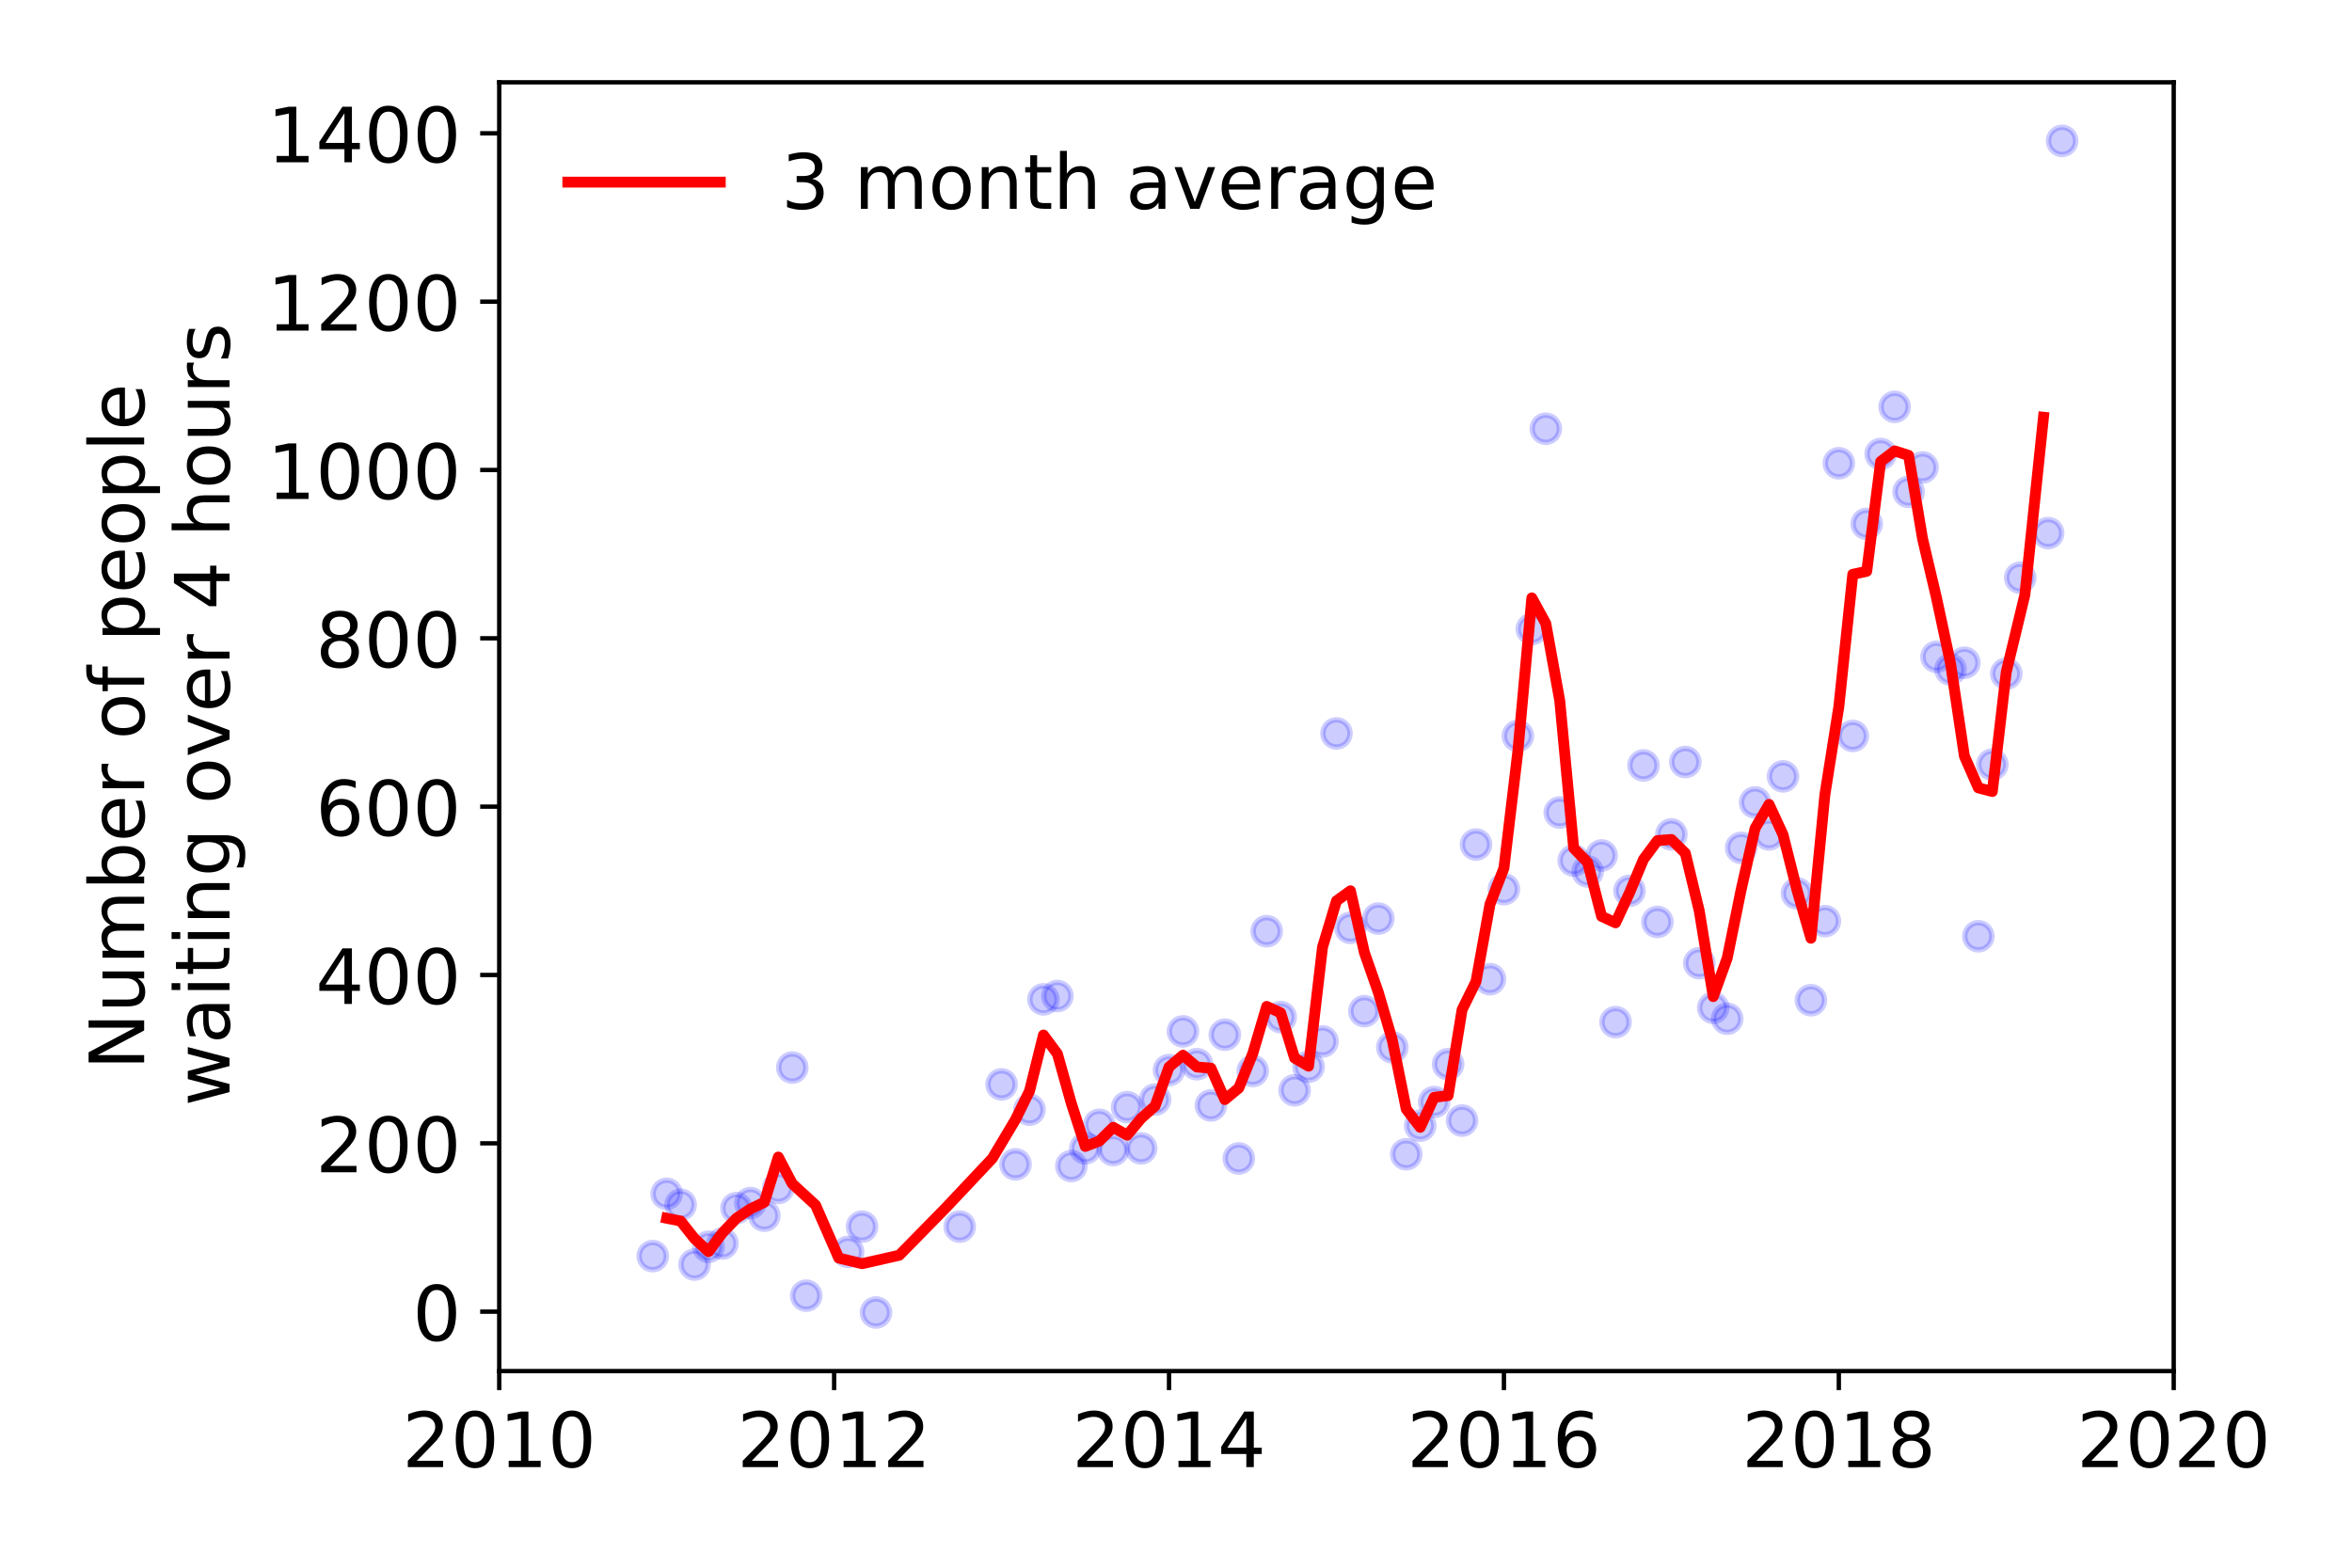 <?xml version="1.0" encoding="utf-8" standalone="no"?>
<!DOCTYPE svg PUBLIC "-//W3C//DTD SVG 1.1//EN"
  "http://www.w3.org/Graphics/SVG/1.1/DTD/svg11.dtd">
<!-- Created with matplotlib (https://matplotlib.org/) -->
<svg height="288pt" version="1.1" viewBox="0 0 432 288" width="432pt" xmlns="http://www.w3.org/2000/svg" xmlns:xlink="http://www.w3.org/1999/xlink">
 <defs>
  <style type="text/css">
*{stroke-linecap:butt;stroke-linejoin:round;}
  </style>
 </defs>
 <g id="figure_1">
  <g id="patch_1">
   <path d="M 0 288 
L 432 288 
L 432 0 
L 0 0 
z
" style="fill:#ffffff;"/>
  </g>
  <g id="axes_1">
   <g id="patch_2">
    <path d="M 91.695 251.88 
L 399.255 251.88 
L 399.255 15.12 
L 91.695 15.12 
z
" style="fill:#ffffff;"/>
   </g>
   <g id="matplotlib.axis_1">
    <g id="xtick_1">
     <g id="line2d_1">
      <defs>
       <path d="M 0 0 
L 0 3.5 
" id="mbccf253c74" style="stroke:#000000;stroke-width:0.8;"/>
      </defs>
      <g>
       <use style="stroke:#000000;stroke-width:0.8;" x="91.695" xlink:href="#mbccf253c74" y="251.88"/>
      </g>
     </g>
     <g id="text_1">
      <!-- 2010 -->
      <defs>
       <path d="M 19.188 8.297 
L 53.609 8.297 
L 53.609 0 
L 7.328 0 
L 7.328 8.297 
Q 12.938 14.109 22.625 23.891 
Q 32.328 33.688 34.812 36.531 
Q 39.547 41.844 41.422 45.531 
Q 43.312 49.219 43.312 52.781 
Q 43.312 58.594 39.234 62.25 
Q 35.156 65.922 28.609 65.922 
Q 23.969 65.922 18.812 64.312 
Q 13.672 62.703 7.812 59.422 
L 7.812 69.391 
Q 13.766 71.781 18.938 73 
Q 24.125 74.219 28.422 74.219 
Q 39.75 74.219 46.484 68.547 
Q 53.219 62.891 53.219 53.422 
Q 53.219 48.922 51.531 44.891 
Q 49.859 40.875 45.406 35.406 
Q 44.188 33.984 37.641 27.219 
Q 31.109 20.453 19.188 8.297 
z
" id="DejaVuSans-50"/>
       <path d="M 31.781 66.406 
Q 24.172 66.406 20.328 58.906 
Q 16.5 51.422 16.5 36.375 
Q 16.5 21.391 20.328 13.891 
Q 24.172 6.391 31.781 6.391 
Q 39.453 6.391 43.281 13.891 
Q 47.125 21.391 47.125 36.375 
Q 47.125 51.422 43.281 58.906 
Q 39.453 66.406 31.781 66.406 
z
M 31.781 74.219 
Q 44.047 74.219 50.516 64.516 
Q 56.984 54.828 56.984 36.375 
Q 56.984 17.969 50.516 8.266 
Q 44.047 -1.422 31.781 -1.422 
Q 19.531 -1.422 13.062 8.266 
Q 6.594 17.969 6.594 36.375 
Q 6.594 54.828 13.062 64.516 
Q 19.531 74.219 31.781 74.219 
z
" id="DejaVuSans-48"/>
       <path d="M 12.406 8.297 
L 28.516 8.297 
L 28.516 63.922 
L 10.984 60.406 
L 10.984 69.391 
L 28.422 72.906 
L 38.281 72.906 
L 38.281 8.297 
L 54.391 8.297 
L 54.391 0 
L 12.406 0 
z
" id="DejaVuSans-49"/>
      </defs>
      <g transform="translate(73.88 269.518)scale(0.14 -0.14)">
       <use xlink:href="#DejaVuSans-50"/>
       <use x="63.623" xlink:href="#DejaVuSans-48"/>
       <use x="127.246" xlink:href="#DejaVuSans-49"/>
       <use x="190.869" xlink:href="#DejaVuSans-48"/>
      </g>
     </g>
    </g>
    <g id="xtick_2">
     <g id="line2d_2">
      <g>
       <use style="stroke:#000000;stroke-width:0.8;" x="153.207" xlink:href="#mbccf253c74" y="251.88"/>
      </g>
     </g>
     <g id="text_2">
      <!-- 2012 -->
      <g transform="translate(135.392 269.518)scale(0.14 -0.14)">
       <use xlink:href="#DejaVuSans-50"/>
       <use x="63.623" xlink:href="#DejaVuSans-48"/>
       <use x="127.246" xlink:href="#DejaVuSans-49"/>
       <use x="190.869" xlink:href="#DejaVuSans-50"/>
      </g>
     </g>
    </g>
    <g id="xtick_3">
     <g id="line2d_3">
      <g>
       <use style="stroke:#000000;stroke-width:0.8;" x="214.719" xlink:href="#mbccf253c74" y="251.88"/>
      </g>
     </g>
     <g id="text_3">
      <!-- 2014 -->
      <defs>
       <path d="M 37.797 64.312 
L 12.891 25.391 
L 37.797 25.391 
z
M 35.203 72.906 
L 47.609 72.906 
L 47.609 25.391 
L 58.016 25.391 
L 58.016 17.188 
L 47.609 17.188 
L 47.609 0 
L 37.797 0 
L 37.797 17.188 
L 4.891 17.188 
L 4.891 26.703 
z
" id="DejaVuSans-52"/>
      </defs>
      <g transform="translate(196.904 269.518)scale(0.14 -0.14)">
       <use xlink:href="#DejaVuSans-50"/>
       <use x="63.623" xlink:href="#DejaVuSans-48"/>
       <use x="127.246" xlink:href="#DejaVuSans-49"/>
       <use x="190.869" xlink:href="#DejaVuSans-52"/>
      </g>
     </g>
    </g>
    <g id="xtick_4">
     <g id="line2d_4">
      <g>
       <use style="stroke:#000000;stroke-width:0.8;" x="276.231" xlink:href="#mbccf253c74" y="251.88"/>
      </g>
     </g>
     <g id="text_4">
      <!-- 2016 -->
      <defs>
       <path d="M 33.016 40.375 
Q 26.375 40.375 22.484 35.828 
Q 18.609 31.297 18.609 23.391 
Q 18.609 15.531 22.484 10.953 
Q 26.375 6.391 33.016 6.391 
Q 39.656 6.391 43.531 10.953 
Q 47.406 15.531 47.406 23.391 
Q 47.406 31.297 43.531 35.828 
Q 39.656 40.375 33.016 40.375 
z
M 52.594 71.297 
L 52.594 62.312 
Q 48.875 64.062 45.094 64.984 
Q 41.312 65.922 37.594 65.922 
Q 27.828 65.922 22.672 59.328 
Q 17.531 52.734 16.797 39.406 
Q 19.672 43.656 24.016 45.922 
Q 28.375 48.188 33.594 48.188 
Q 44.578 48.188 50.953 41.516 
Q 57.328 34.859 57.328 23.391 
Q 57.328 12.156 50.688 5.359 
Q 44.047 -1.422 33.016 -1.422 
Q 20.359 -1.422 13.672 8.266 
Q 6.984 17.969 6.984 36.375 
Q 6.984 53.656 15.188 63.938 
Q 23.391 74.219 37.203 74.219 
Q 40.922 74.219 44.703 73.484 
Q 48.484 72.75 52.594 71.297 
z
" id="DejaVuSans-54"/>
      </defs>
      <g transform="translate(258.416 269.518)scale(0.14 -0.14)">
       <use xlink:href="#DejaVuSans-50"/>
       <use x="63.623" xlink:href="#DejaVuSans-48"/>
       <use x="127.246" xlink:href="#DejaVuSans-49"/>
       <use x="190.869" xlink:href="#DejaVuSans-54"/>
      </g>
     </g>
    </g>
    <g id="xtick_5">
     <g id="line2d_5">
      <g>
       <use style="stroke:#000000;stroke-width:0.8;" x="337.743" xlink:href="#mbccf253c74" y="251.88"/>
      </g>
     </g>
     <g id="text_5">
      <!-- 2018 -->
      <defs>
       <path d="M 31.781 34.625 
Q 24.75 34.625 20.719 30.859 
Q 16.703 27.094 16.703 20.516 
Q 16.703 13.922 20.719 10.156 
Q 24.75 6.391 31.781 6.391 
Q 38.812 6.391 42.859 10.172 
Q 46.922 13.969 46.922 20.516 
Q 46.922 27.094 42.891 30.859 
Q 38.875 34.625 31.781 34.625 
z
M 21.922 38.812 
Q 15.578 40.375 12.031 44.719 
Q 8.5 49.078 8.5 55.328 
Q 8.5 64.062 14.719 69.141 
Q 20.953 74.219 31.781 74.219 
Q 42.672 74.219 48.875 69.141 
Q 55.078 64.062 55.078 55.328 
Q 55.078 49.078 51.531 44.719 
Q 48 40.375 41.703 38.812 
Q 48.828 37.156 52.797 32.312 
Q 56.781 27.484 56.781 20.516 
Q 56.781 9.906 50.312 4.234 
Q 43.844 -1.422 31.781 -1.422 
Q 19.734 -1.422 13.25 4.234 
Q 6.781 9.906 6.781 20.516 
Q 6.781 27.484 10.781 32.312 
Q 14.797 37.156 21.922 38.812 
z
M 18.312 54.391 
Q 18.312 48.734 21.844 45.562 
Q 25.391 42.391 31.781 42.391 
Q 38.141 42.391 41.719 45.562 
Q 45.312 48.734 45.312 54.391 
Q 45.312 60.062 41.719 63.234 
Q 38.141 66.406 31.781 66.406 
Q 25.391 66.406 21.844 63.234 
Q 18.312 60.062 18.312 54.391 
z
" id="DejaVuSans-56"/>
      </defs>
      <g transform="translate(319.928 269.518)scale(0.14 -0.14)">
       <use xlink:href="#DejaVuSans-50"/>
       <use x="63.623" xlink:href="#DejaVuSans-48"/>
       <use x="127.246" xlink:href="#DejaVuSans-49"/>
       <use x="190.869" xlink:href="#DejaVuSans-56"/>
      </g>
     </g>
    </g>
    <g id="xtick_6">
     <g id="line2d_6">
      <g>
       <use style="stroke:#000000;stroke-width:0.8;" x="399.255" xlink:href="#mbccf253c74" y="251.88"/>
      </g>
     </g>
     <g id="text_6">
      <!-- 2020 -->
      <g transform="translate(381.44 269.518)scale(0.14 -0.14)">
       <use xlink:href="#DejaVuSans-50"/>
       <use x="63.623" xlink:href="#DejaVuSans-48"/>
       <use x="127.246" xlink:href="#DejaVuSans-50"/>
       <use x="190.869" xlink:href="#DejaVuSans-48"/>
      </g>
     </g>
    </g>
   </g>
   <g id="matplotlib.axis_2">
    <g id="ytick_1">
     <g id="line2d_7">
      <defs>
       <path d="M 0 0 
L -3.5 0 
" id="ma4c7ba6159" style="stroke:#000000;stroke-width:0.8;"/>
      </defs>
      <g>
       <use style="stroke:#000000;stroke-width:0.8;" x="91.695" xlink:href="#ma4c7ba6159" y="240.964"/>
      </g>
     </g>
     <g id="text_7">
      <!-- 0 -->
      <g transform="translate(75.787 246.282)scale(0.14 -0.14)">
       <use xlink:href="#DejaVuSans-48"/>
      </g>
     </g>
    </g>
    <g id="ytick_2">
     <g id="line2d_8">
      <g>
       <use style="stroke:#000000;stroke-width:0.8;" x="91.695" xlink:href="#ma4c7ba6159" y="210.039"/>
      </g>
     </g>
     <g id="text_8">
      <!-- 200 -->
      <g transform="translate(57.972 215.358)scale(0.14 -0.14)">
       <use xlink:href="#DejaVuSans-50"/>
       <use x="63.623" xlink:href="#DejaVuSans-48"/>
       <use x="127.246" xlink:href="#DejaVuSans-48"/>
      </g>
     </g>
    </g>
    <g id="ytick_3">
     <g id="line2d_9">
      <g>
       <use style="stroke:#000000;stroke-width:0.8;" x="91.695" xlink:href="#ma4c7ba6159" y="179.114"/>
      </g>
     </g>
     <g id="text_9">
      <!-- 400 -->
      <g transform="translate(57.972 184.433)scale(0.14 -0.14)">
       <use xlink:href="#DejaVuSans-52"/>
       <use x="63.623" xlink:href="#DejaVuSans-48"/>
       <use x="127.246" xlink:href="#DejaVuSans-48"/>
      </g>
     </g>
    </g>
    <g id="ytick_4">
     <g id="line2d_10">
      <g>
       <use style="stroke:#000000;stroke-width:0.8;" x="91.695" xlink:href="#ma4c7ba6159" y="148.189"/>
      </g>
     </g>
     <g id="text_10">
      <!-- 600 -->
      <g transform="translate(57.972 153.508)scale(0.14 -0.14)">
       <use xlink:href="#DejaVuSans-54"/>
       <use x="63.623" xlink:href="#DejaVuSans-48"/>
       <use x="127.246" xlink:href="#DejaVuSans-48"/>
      </g>
     </g>
    </g>
    <g id="ytick_5">
     <g id="line2d_11">
      <g>
       <use style="stroke:#000000;stroke-width:0.8;" x="91.695" xlink:href="#ma4c7ba6159" y="117.264"/>
      </g>
     </g>
     <g id="text_11">
      <!-- 800 -->
      <g transform="translate(57.972 122.583)scale(0.14 -0.14)">
       <use xlink:href="#DejaVuSans-56"/>
       <use x="63.623" xlink:href="#DejaVuSans-48"/>
       <use x="127.246" xlink:href="#DejaVuSans-48"/>
      </g>
     </g>
    </g>
    <g id="ytick_6">
     <g id="line2d_12">
      <g>
       <use style="stroke:#000000;stroke-width:0.8;" x="91.695" xlink:href="#ma4c7ba6159" y="86.34"/>
      </g>
     </g>
     <g id="text_12">
      <!-- 1000 -->
      <g transform="translate(49.065 91.659)scale(0.14 -0.14)">
       <use xlink:href="#DejaVuSans-49"/>
       <use x="63.623" xlink:href="#DejaVuSans-48"/>
       <use x="127.246" xlink:href="#DejaVuSans-48"/>
       <use x="190.869" xlink:href="#DejaVuSans-48"/>
      </g>
     </g>
    </g>
    <g id="ytick_7">
     <g id="line2d_13">
      <g>
       <use style="stroke:#000000;stroke-width:0.8;" x="91.695" xlink:href="#ma4c7ba6159" y="55.415"/>
      </g>
     </g>
     <g id="text_13">
      <!-- 1200 -->
      <g transform="translate(49.065 60.734)scale(0.14 -0.14)">
       <use xlink:href="#DejaVuSans-49"/>
       <use x="63.623" xlink:href="#DejaVuSans-50"/>
       <use x="127.246" xlink:href="#DejaVuSans-48"/>
       <use x="190.869" xlink:href="#DejaVuSans-48"/>
      </g>
     </g>
    </g>
    <g id="ytick_8">
     <g id="line2d_14">
      <g>
       <use style="stroke:#000000;stroke-width:0.8;" x="91.695" xlink:href="#ma4c7ba6159" y="24.49"/>
      </g>
     </g>
     <g id="text_14">
      <!-- 1400 -->
      <g transform="translate(49.065 29.809)scale(0.14 -0.14)">
       <use xlink:href="#DejaVuSans-49"/>
       <use x="63.623" xlink:href="#DejaVuSans-52"/>
       <use x="127.246" xlink:href="#DejaVuSans-48"/>
       <use x="190.869" xlink:href="#DejaVuSans-48"/>
      </g>
     </g>
    </g>
    <g id="text_15">
     <!-- Number of people -->
     <defs>
      <path d="M 9.812 72.906 
L 23.094 72.906 
L 55.422 11.922 
L 55.422 72.906 
L 64.984 72.906 
L 64.984 0 
L 51.703 0 
L 19.391 60.984 
L 19.391 0 
L 9.812 0 
z
" id="DejaVuSans-78"/>
      <path d="M 8.5 21.578 
L 8.5 54.688 
L 17.484 54.688 
L 17.484 21.922 
Q 17.484 14.156 20.5 10.266 
Q 23.531 6.391 29.594 6.391 
Q 36.859 6.391 41.078 11.031 
Q 45.312 15.672 45.312 23.688 
L 45.312 54.688 
L 54.297 54.688 
L 54.297 0 
L 45.312 0 
L 45.312 8.406 
Q 42.047 3.422 37.719 1 
Q 33.406 -1.422 27.688 -1.422 
Q 18.266 -1.422 13.375 4.438 
Q 8.5 10.297 8.5 21.578 
z
M 31.109 56 
z
" id="DejaVuSans-117"/>
      <path d="M 52 44.188 
Q 55.375 50.25 60.062 53.125 
Q 64.75 56 71.094 56 
Q 79.641 56 84.281 50.016 
Q 88.922 44.047 88.922 33.016 
L 88.922 0 
L 79.891 0 
L 79.891 32.719 
Q 79.891 40.578 77.094 44.375 
Q 74.312 48.188 68.609 48.188 
Q 61.625 48.188 57.562 43.547 
Q 53.516 38.922 53.516 30.906 
L 53.516 0 
L 44.484 0 
L 44.484 32.719 
Q 44.484 40.625 41.703 44.406 
Q 38.922 48.188 33.109 48.188 
Q 26.219 48.188 22.156 43.531 
Q 18.109 38.875 18.109 30.906 
L 18.109 0 
L 9.078 0 
L 9.078 54.688 
L 18.109 54.688 
L 18.109 46.188 
Q 21.188 51.219 25.484 53.609 
Q 29.781 56 35.688 56 
Q 41.656 56 45.828 52.969 
Q 50 49.953 52 44.188 
z
" id="DejaVuSans-109"/>
      <path d="M 48.688 27.297 
Q 48.688 37.203 44.609 42.844 
Q 40.531 48.484 33.406 48.484 
Q 26.266 48.484 22.188 42.844 
Q 18.109 37.203 18.109 27.297 
Q 18.109 17.391 22.188 11.75 
Q 26.266 6.109 33.406 6.109 
Q 40.531 6.109 44.609 11.75 
Q 48.688 17.391 48.688 27.297 
z
M 18.109 46.391 
Q 20.953 51.266 25.266 53.625 
Q 29.594 56 35.594 56 
Q 45.562 56 51.781 48.094 
Q 58.016 40.188 58.016 27.297 
Q 58.016 14.406 51.781 6.484 
Q 45.562 -1.422 35.594 -1.422 
Q 29.594 -1.422 25.266 0.953 
Q 20.953 3.328 18.109 8.203 
L 18.109 0 
L 9.078 0 
L 9.078 75.984 
L 18.109 75.984 
z
" id="DejaVuSans-98"/>
      <path d="M 56.203 29.594 
L 56.203 25.203 
L 14.891 25.203 
Q 15.484 15.922 20.484 11.062 
Q 25.484 6.203 34.422 6.203 
Q 39.594 6.203 44.453 7.469 
Q 49.312 8.734 54.109 11.281 
L 54.109 2.781 
Q 49.266 0.734 44.188 -0.344 
Q 39.109 -1.422 33.891 -1.422 
Q 20.797 -1.422 13.156 6.188 
Q 5.516 13.812 5.516 26.812 
Q 5.516 40.234 12.766 48.109 
Q 20.016 56 32.328 56 
Q 43.359 56 49.781 48.891 
Q 56.203 41.797 56.203 29.594 
z
M 47.219 32.234 
Q 47.125 39.594 43.094 43.984 
Q 39.062 48.391 32.422 48.391 
Q 24.906 48.391 20.391 44.141 
Q 15.875 39.891 15.188 32.172 
z
" id="DejaVuSans-101"/>
      <path d="M 41.109 46.297 
Q 39.594 47.172 37.812 47.578 
Q 36.031 48 33.891 48 
Q 26.266 48 22.188 43.047 
Q 18.109 38.094 18.109 28.812 
L 18.109 0 
L 9.078 0 
L 9.078 54.688 
L 18.109 54.688 
L 18.109 46.188 
Q 20.953 51.172 25.484 53.578 
Q 30.031 56 36.531 56 
Q 37.453 56 38.578 55.875 
Q 39.703 55.766 41.062 55.516 
z
" id="DejaVuSans-114"/>
      <path id="DejaVuSans-32"/>
      <path d="M 30.609 48.391 
Q 23.391 48.391 19.188 42.75 
Q 14.984 37.109 14.984 27.297 
Q 14.984 17.484 19.156 11.844 
Q 23.344 6.203 30.609 6.203 
Q 37.797 6.203 41.984 11.859 
Q 46.188 17.531 46.188 27.297 
Q 46.188 37.016 41.984 42.703 
Q 37.797 48.391 30.609 48.391 
z
M 30.609 56 
Q 42.328 56 49.016 48.375 
Q 55.719 40.766 55.719 27.297 
Q 55.719 13.875 49.016 6.219 
Q 42.328 -1.422 30.609 -1.422 
Q 18.844 -1.422 12.172 6.219 
Q 5.516 13.875 5.516 27.297 
Q 5.516 40.766 12.172 48.375 
Q 18.844 56 30.609 56 
z
" id="DejaVuSans-111"/>
      <path d="M 37.109 75.984 
L 37.109 68.5 
L 28.516 68.5 
Q 23.688 68.5 21.797 66.547 
Q 19.922 64.594 19.922 59.516 
L 19.922 54.688 
L 34.719 54.688 
L 34.719 47.703 
L 19.922 47.703 
L 19.922 0 
L 10.891 0 
L 10.891 47.703 
L 2.297 47.703 
L 2.297 54.688 
L 10.891 54.688 
L 10.891 58.5 
Q 10.891 67.625 15.141 71.797 
Q 19.391 75.984 28.609 75.984 
z
" id="DejaVuSans-102"/>
      <path d="M 18.109 8.203 
L 18.109 -20.797 
L 9.078 -20.797 
L 9.078 54.688 
L 18.109 54.688 
L 18.109 46.391 
Q 20.953 51.266 25.266 53.625 
Q 29.594 56 35.594 56 
Q 45.562 56 51.781 48.094 
Q 58.016 40.188 58.016 27.297 
Q 58.016 14.406 51.781 6.484 
Q 45.562 -1.422 35.594 -1.422 
Q 29.594 -1.422 25.266 0.953 
Q 20.953 3.328 18.109 8.203 
z
M 48.688 27.297 
Q 48.688 37.203 44.609 42.844 
Q 40.531 48.484 33.406 48.484 
Q 26.266 48.484 22.188 42.844 
Q 18.109 37.203 18.109 27.297 
Q 18.109 17.391 22.188 11.75 
Q 26.266 6.109 33.406 6.109 
Q 40.531 6.109 44.609 11.75 
Q 48.688 17.391 48.688 27.297 
z
" id="DejaVuSans-112"/>
      <path d="M 9.422 75.984 
L 18.406 75.984 
L 18.406 0 
L 9.422 0 
z
" id="DejaVuSans-108"/>
     </defs>
     <g transform="translate(26.477 196.547)rotate(-90)scale(0.14 -0.14)">
      <use xlink:href="#DejaVuSans-78"/>
      <use x="74.805" xlink:href="#DejaVuSans-117"/>
      <use x="138.184" xlink:href="#DejaVuSans-109"/>
      <use x="235.596" xlink:href="#DejaVuSans-98"/>
      <use x="299.072" xlink:href="#DejaVuSans-101"/>
      <use x="360.596" xlink:href="#DejaVuSans-114"/>
      <use x="401.709" xlink:href="#DejaVuSans-32"/>
      <use x="433.496" xlink:href="#DejaVuSans-111"/>
      <use x="494.678" xlink:href="#DejaVuSans-102"/>
      <use x="529.883" xlink:href="#DejaVuSans-32"/>
      <use x="561.67" xlink:href="#DejaVuSans-112"/>
      <use x="625.146" xlink:href="#DejaVuSans-101"/>
      <use x="686.67" xlink:href="#DejaVuSans-111"/>
      <use x="747.852" xlink:href="#DejaVuSans-112"/>
      <use x="811.328" xlink:href="#DejaVuSans-108"/>
      <use x="839.111" xlink:href="#DejaVuSans-101"/>
     </g>
     <!--  waiting over 4 hours -->
     <defs>
      <path d="M 4.203 54.688 
L 13.188 54.688 
L 24.422 12.016 
L 35.594 54.688 
L 46.188 54.688 
L 57.422 12.016 
L 68.609 54.688 
L 77.594 54.688 
L 63.281 0 
L 52.688 0 
L 40.922 44.828 
L 29.109 0 
L 18.5 0 
z
" id="DejaVuSans-119"/>
      <path d="M 34.281 27.484 
Q 23.391 27.484 19.188 25 
Q 14.984 22.516 14.984 16.5 
Q 14.984 11.719 18.141 8.906 
Q 21.297 6.109 26.703 6.109 
Q 34.188 6.109 38.703 11.406 
Q 43.219 16.703 43.219 25.484 
L 43.219 27.484 
z
M 52.203 31.203 
L 52.203 0 
L 43.219 0 
L 43.219 8.297 
Q 40.141 3.328 35.547 0.953 
Q 30.953 -1.422 24.312 -1.422 
Q 15.922 -1.422 10.953 3.297 
Q 6 8.016 6 15.922 
Q 6 25.141 12.172 29.828 
Q 18.359 34.516 30.609 34.516 
L 43.219 34.516 
L 43.219 35.406 
Q 43.219 41.609 39.141 45 
Q 35.062 48.391 27.688 48.391 
Q 23 48.391 18.547 47.266 
Q 14.109 46.141 10.016 43.891 
L 10.016 52.203 
Q 14.938 54.109 19.578 55.047 
Q 24.219 56 28.609 56 
Q 40.484 56 46.344 49.844 
Q 52.203 43.703 52.203 31.203 
z
" id="DejaVuSans-97"/>
      <path d="M 9.422 54.688 
L 18.406 54.688 
L 18.406 0 
L 9.422 0 
z
M 9.422 75.984 
L 18.406 75.984 
L 18.406 64.594 
L 9.422 64.594 
z
" id="DejaVuSans-105"/>
      <path d="M 18.312 70.219 
L 18.312 54.688 
L 36.812 54.688 
L 36.812 47.703 
L 18.312 47.703 
L 18.312 18.016 
Q 18.312 11.328 20.141 9.422 
Q 21.969 7.516 27.594 7.516 
L 36.812 7.516 
L 36.812 0 
L 27.594 0 
Q 17.188 0 13.234 3.875 
Q 9.281 7.766 9.281 18.016 
L 9.281 47.703 
L 2.688 47.703 
L 2.688 54.688 
L 9.281 54.688 
L 9.281 70.219 
z
" id="DejaVuSans-116"/>
      <path d="M 54.891 33.016 
L 54.891 0 
L 45.906 0 
L 45.906 32.719 
Q 45.906 40.484 42.875 44.328 
Q 39.844 48.188 33.797 48.188 
Q 26.516 48.188 22.312 43.547 
Q 18.109 38.922 18.109 30.906 
L 18.109 0 
L 9.078 0 
L 9.078 54.688 
L 18.109 54.688 
L 18.109 46.188 
Q 21.344 51.125 25.703 53.562 
Q 30.078 56 35.797 56 
Q 45.219 56 50.047 50.172 
Q 54.891 44.344 54.891 33.016 
z
" id="DejaVuSans-110"/>
      <path d="M 45.406 27.984 
Q 45.406 37.75 41.375 43.109 
Q 37.359 48.484 30.078 48.484 
Q 22.859 48.484 18.828 43.109 
Q 14.797 37.75 14.797 27.984 
Q 14.797 18.266 18.828 12.891 
Q 22.859 7.516 30.078 7.516 
Q 37.359 7.516 41.375 12.891 
Q 45.406 18.266 45.406 27.984 
z
M 54.391 6.781 
Q 54.391 -7.172 48.188 -13.984 
Q 42 -20.797 29.203 -20.797 
Q 24.469 -20.797 20.266 -20.094 
Q 16.062 -19.391 12.109 -17.922 
L 12.109 -9.188 
Q 16.062 -11.328 19.922 -12.344 
Q 23.781 -13.375 27.781 -13.375 
Q 36.625 -13.375 41.016 -8.766 
Q 45.406 -4.156 45.406 5.172 
L 45.406 9.625 
Q 42.625 4.781 38.281 2.391 
Q 33.938 0 27.875 0 
Q 17.828 0 11.672 7.656 
Q 5.516 15.328 5.516 27.984 
Q 5.516 40.672 11.672 48.328 
Q 17.828 56 27.875 56 
Q 33.938 56 38.281 53.609 
Q 42.625 51.219 45.406 46.391 
L 45.406 54.688 
L 54.391 54.688 
z
" id="DejaVuSans-103"/>
      <path d="M 2.984 54.688 
L 12.5 54.688 
L 29.594 8.797 
L 46.688 54.688 
L 56.203 54.688 
L 35.688 0 
L 23.484 0 
z
" id="DejaVuSans-118"/>
      <path d="M 54.891 33.016 
L 54.891 0 
L 45.906 0 
L 45.906 32.719 
Q 45.906 40.484 42.875 44.328 
Q 39.844 48.188 33.797 48.188 
Q 26.516 48.188 22.312 43.547 
Q 18.109 38.922 18.109 30.906 
L 18.109 0 
L 9.078 0 
L 9.078 75.984 
L 18.109 75.984 
L 18.109 46.188 
Q 21.344 51.125 25.703 53.562 
Q 30.078 56 35.797 56 
Q 45.219 56 50.047 50.172 
Q 54.891 44.344 54.891 33.016 
z
" id="DejaVuSans-104"/>
      <path d="M 44.281 53.078 
L 44.281 44.578 
Q 40.484 46.531 36.375 47.5 
Q 32.281 48.484 27.875 48.484 
Q 21.188 48.484 17.844 46.438 
Q 14.5 44.391 14.5 40.281 
Q 14.5 37.156 16.891 35.375 
Q 19.281 33.594 26.516 31.984 
L 29.594 31.297 
Q 39.156 29.25 43.188 25.516 
Q 47.219 21.781 47.219 15.094 
Q 47.219 7.469 41.188 3.016 
Q 35.156 -1.422 24.609 -1.422 
Q 20.219 -1.422 15.453 -0.562 
Q 10.688 0.297 5.422 2 
L 5.422 11.281 
Q 10.406 8.688 15.234 7.391 
Q 20.062 6.109 24.812 6.109 
Q 31.156 6.109 34.562 8.281 
Q 37.984 10.453 37.984 14.406 
Q 37.984 18.062 35.516 20.016 
Q 33.062 21.969 24.703 23.781 
L 21.578 24.516 
Q 13.234 26.266 9.516 29.906 
Q 5.812 33.547 5.812 39.891 
Q 5.812 47.609 11.281 51.797 
Q 16.75 56 26.812 56 
Q 31.781 56 36.172 55.266 
Q 40.578 54.547 44.281 53.078 
z
" id="DejaVuSans-115"/>
     </defs>
     <g transform="translate(42.153 207.672)rotate(-90)scale(0.14 -0.14)">
      <use xlink:href="#DejaVuSans-32"/>
      <use x="31.787" xlink:href="#DejaVuSans-119"/>
      <use x="113.574" xlink:href="#DejaVuSans-97"/>
      <use x="174.854" xlink:href="#DejaVuSans-105"/>
      <use x="202.637" xlink:href="#DejaVuSans-116"/>
      <use x="241.846" xlink:href="#DejaVuSans-105"/>
      <use x="269.629" xlink:href="#DejaVuSans-110"/>
      <use x="333.008" xlink:href="#DejaVuSans-103"/>
      <use x="396.484" xlink:href="#DejaVuSans-32"/>
      <use x="428.271" xlink:href="#DejaVuSans-111"/>
      <use x="489.453" xlink:href="#DejaVuSans-118"/>
      <use x="548.633" xlink:href="#DejaVuSans-101"/>
      <use x="610.156" xlink:href="#DejaVuSans-114"/>
      <use x="651.27" xlink:href="#DejaVuSans-32"/>
      <use x="683.057" xlink:href="#DejaVuSans-52"/>
      <use x="746.68" xlink:href="#DejaVuSans-32"/>
      <use x="778.467" xlink:href="#DejaVuSans-104"/>
      <use x="841.846" xlink:href="#DejaVuSans-111"/>
      <use x="903.027" xlink:href="#DejaVuSans-117"/>
      <use x="966.406" xlink:href="#DejaVuSans-114"/>
      <use x="1007.52" xlink:href="#DejaVuSans-115"/>
     </g>
    </g>
   </g>
   <g id="line2d_15">
    <defs>
     <path d="M 0 2.5 
C 0.663 2.5 1.299 2.237 1.768 1.768 
C 2.237 1.299 2.5 0.663 2.5 0 
C 2.5 -0.663 2.237 -1.299 1.768 -1.768 
C 1.299 -2.237 0.663 -2.5 0 -2.5 
C -0.663 -2.5 -1.299 -2.237 -1.768 -1.768 
C -2.237 -1.299 -2.5 -0.663 -2.5 0 
C -2.5 0.663 -2.237 1.299 -1.768 1.768 
C -1.299 2.237 -0.663 2.5 0 2.5 
z
" id="m5bb8c265ec" style="stroke:#0000ff;stroke-opacity:0.2;"/>
    </defs>
    <g clip-path="url(#p816e6a397b)">
     <use style="fill:#0000ff;fill-opacity:0.2;stroke:#0000ff;stroke-opacity:0.2;" x="378.751" xlink:href="#m5bb8c265ec" y="25.882"/>
     <use style="fill:#0000ff;fill-opacity:0.2;stroke:#0000ff;stroke-opacity:0.2;" x="376.188" xlink:href="#m5bb8c265ec" y="97.937"/>
     <use style="fill:#0000ff;fill-opacity:0.2;stroke:#0000ff;stroke-opacity:0.2;" x="371.062" xlink:href="#m5bb8c265ec" y="106.132"/>
     <use style="fill:#0000ff;fill-opacity:0.2;stroke:#0000ff;stroke-opacity:0.2;" x="368.499" xlink:href="#m5bb8c265ec" y="123.759"/>
     <use style="fill:#0000ff;fill-opacity:0.2;stroke:#0000ff;stroke-opacity:0.2;" x="365.936" xlink:href="#m5bb8c265ec" y="140.458"/>
     <use style="fill:#0000ff;fill-opacity:0.2;stroke:#0000ff;stroke-opacity:0.2;" x="363.373" xlink:href="#m5bb8c265ec" y="172.001"/>
     <use style="fill:#0000ff;fill-opacity:0.2;stroke:#0000ff;stroke-opacity:0.2;" x="360.81" xlink:href="#m5bb8c265ec" y="121.749"/>
     <use style="fill:#0000ff;fill-opacity:0.2;stroke:#0000ff;stroke-opacity:0.2;" x="358.247" xlink:href="#m5bb8c265ec" y="122.986"/>
     <use style="fill:#0000ff;fill-opacity:0.2;stroke:#0000ff;stroke-opacity:0.2;" x="355.684" xlink:href="#m5bb8c265ec" y="120.666"/>
     <use style="fill:#0000ff;fill-opacity:0.2;stroke:#0000ff;stroke-opacity:0.2;" x="353.121" xlink:href="#m5bb8c265ec" y="85.876"/>
     <use style="fill:#0000ff;fill-opacity:0.2;stroke:#0000ff;stroke-opacity:0.2;" x="350.558" xlink:href="#m5bb8c265ec" y="90.36"/>
     <use style="fill:#0000ff;fill-opacity:0.2;stroke:#0000ff;stroke-opacity:0.2;" x="347.995" xlink:href="#m5bb8c265ec" y="74.743"/>
     <use style="fill:#0000ff;fill-opacity:0.2;stroke:#0000ff;stroke-opacity:0.2;" x="345.432" xlink:href="#m5bb8c265ec" y="83.402"/>
     <use style="fill:#0000ff;fill-opacity:0.2;stroke:#0000ff;stroke-opacity:0.2;" x="342.869" xlink:href="#m5bb8c265ec" y="96.236"/>
     <use style="fill:#0000ff;fill-opacity:0.2;stroke:#0000ff;stroke-opacity:0.2;" x="340.306" xlink:href="#m5bb8c265ec" y="135.201"/>
     <use style="fill:#0000ff;fill-opacity:0.2;stroke:#0000ff;stroke-opacity:0.2;" x="337.743" xlink:href="#m5bb8c265ec" y="85.103"/>
     <use style="fill:#0000ff;fill-opacity:0.2;stroke:#0000ff;stroke-opacity:0.2;" x="335.18" xlink:href="#m5bb8c265ec" y="169.218"/>
     <use style="fill:#0000ff;fill-opacity:0.2;stroke:#0000ff;stroke-opacity:0.2;" x="332.617" xlink:href="#m5bb8c265ec" y="183.753"/>
     <use style="fill:#0000ff;fill-opacity:0.2;stroke:#0000ff;stroke-opacity:0.2;" x="330.054" xlink:href="#m5bb8c265ec" y="164.116"/>
     <use style="fill:#0000ff;fill-opacity:0.2;stroke:#0000ff;stroke-opacity:0.2;" x="327.491" xlink:href="#m5bb8c265ec" y="142.623"/>
     <use style="fill:#0000ff;fill-opacity:0.2;stroke:#0000ff;stroke-opacity:0.2;" x="324.928" xlink:href="#m5bb8c265ec" y="153.292"/>
     <use style="fill:#0000ff;fill-opacity:0.2;stroke:#0000ff;stroke-opacity:0.2;" x="322.365" xlink:href="#m5bb8c265ec" y="147.416"/>
     <use style="fill:#0000ff;fill-opacity:0.2;stroke:#0000ff;stroke-opacity:0.2;" x="319.802" xlink:href="#m5bb8c265ec" y="155.766"/>
     <use style="fill:#0000ff;fill-opacity:0.2;stroke:#0000ff;stroke-opacity:0.2;" x="317.239" xlink:href="#m5bb8c265ec" y="187.154"/>
     <use style="fill:#0000ff;fill-opacity:0.2;stroke:#0000ff;stroke-opacity:0.2;" x="314.676" xlink:href="#m5bb8c265ec" y="185.144"/>
     <use style="fill:#0000ff;fill-opacity:0.2;stroke:#0000ff;stroke-opacity:0.2;" x="312.113" xlink:href="#m5bb8c265ec" y="176.949"/>
     <use style="fill:#0000ff;fill-opacity:0.2;stroke:#0000ff;stroke-opacity:0.2;" x="309.55" xlink:href="#m5bb8c265ec" y="139.994"/>
     <use style="fill:#0000ff;fill-opacity:0.2;stroke:#0000ff;stroke-opacity:0.2;" x="306.987" xlink:href="#m5bb8c265ec" y="153.292"/>
     <use style="fill:#0000ff;fill-opacity:0.2;stroke:#0000ff;stroke-opacity:0.2;" x="304.424" xlink:href="#m5bb8c265ec" y="169.373"/>
     <use style="fill:#0000ff;fill-opacity:0.2;stroke:#0000ff;stroke-opacity:0.2;" x="301.861" xlink:href="#m5bb8c265ec" y="140.613"/>
     <use style="fill:#0000ff;fill-opacity:0.2;stroke:#0000ff;stroke-opacity:0.2;" x="299.298" xlink:href="#m5bb8c265ec" y="163.652"/>
     <use style="fill:#0000ff;fill-opacity:0.2;stroke:#0000ff;stroke-opacity:0.2;" x="296.735" xlink:href="#m5bb8c265ec" y="187.773"/>
     <use style="fill:#0000ff;fill-opacity:0.2;stroke:#0000ff;stroke-opacity:0.2;" x="294.172" xlink:href="#m5bb8c265ec" y="157.157"/>
     <use style="fill:#0000ff;fill-opacity:0.2;stroke:#0000ff;stroke-opacity:0.2;" x="291.609" xlink:href="#m5bb8c265ec" y="160.095"/>
     <use style="fill:#0000ff;fill-opacity:0.2;stroke:#0000ff;stroke-opacity:0.2;" x="289.046" xlink:href="#m5bb8c265ec" y="158.085"/>
     <use style="fill:#0000ff;fill-opacity:0.2;stroke:#0000ff;stroke-opacity:0.2;" x="286.483" xlink:href="#m5bb8c265ec" y="149.272"/>
     <use style="fill:#0000ff;fill-opacity:0.2;stroke:#0000ff;stroke-opacity:0.2;" x="283.92" xlink:href="#m5bb8c265ec" y="78.763"/>
     <use style="fill:#0000ff;fill-opacity:0.2;stroke:#0000ff;stroke-opacity:0.2;" x="281.357" xlink:href="#m5bb8c265ec" y="115.564"/>
     <use style="fill:#0000ff;fill-opacity:0.2;stroke:#0000ff;stroke-opacity:0.2;" x="278.794" xlink:href="#m5bb8c265ec" y="135.201"/>
     <use style="fill:#0000ff;fill-opacity:0.2;stroke:#0000ff;stroke-opacity:0.2;" x="276.231" xlink:href="#m5bb8c265ec" y="163.342"/>
     <use style="fill:#0000ff;fill-opacity:0.2;stroke:#0000ff;stroke-opacity:0.2;" x="273.668" xlink:href="#m5bb8c265ec" y="179.887"/>
     <use style="fill:#0000ff;fill-opacity:0.2;stroke:#0000ff;stroke-opacity:0.2;" x="271.105" xlink:href="#m5bb8c265ec" y="155.147"/>
     <use style="fill:#0000ff;fill-opacity:0.2;stroke:#0000ff;stroke-opacity:0.2;" x="268.542" xlink:href="#m5bb8c265ec" y="205.864"/>
     <use style="fill:#0000ff;fill-opacity:0.2;stroke:#0000ff;stroke-opacity:0.2;" x="265.979" xlink:href="#m5bb8c265ec" y="195.504"/>
     <use style="fill:#0000ff;fill-opacity:0.2;stroke:#0000ff;stroke-opacity:0.2;" x="263.416" xlink:href="#m5bb8c265ec" y="202.462"/>
     <use style="fill:#0000ff;fill-opacity:0.2;stroke:#0000ff;stroke-opacity:0.2;" x="260.853" xlink:href="#m5bb8c265ec" y="206.792"/>
     <use style="fill:#0000ff;fill-opacity:0.2;stroke:#0000ff;stroke-opacity:0.2;" x="258.29" xlink:href="#m5bb8c265ec" y="212.049"/>
     <use style="fill:#0000ff;fill-opacity:0.2;stroke:#0000ff;stroke-opacity:0.2;" x="255.727" xlink:href="#m5bb8c265ec" y="192.412"/>
     <use style="fill:#0000ff;fill-opacity:0.2;stroke:#0000ff;stroke-opacity:0.2;" x="253.164" xlink:href="#m5bb8c265ec" y="168.754"/>
     <use style="fill:#0000ff;fill-opacity:0.2;stroke:#0000ff;stroke-opacity:0.2;" x="250.601" xlink:href="#m5bb8c265ec" y="185.763"/>
     <use style="fill:#0000ff;fill-opacity:0.2;stroke:#0000ff;stroke-opacity:0.2;" x="248.038" xlink:href="#m5bb8c265ec" y="170.455"/>
     <use style="fill:#0000ff;fill-opacity:0.2;stroke:#0000ff;stroke-opacity:0.2;" x="245.475" xlink:href="#m5bb8c265ec" y="134.737"/>
     <use style="fill:#0000ff;fill-opacity:0.2;stroke:#0000ff;stroke-opacity:0.2;" x="242.912" xlink:href="#m5bb8c265ec" y="191.329"/>
     <use style="fill:#0000ff;fill-opacity:0.2;stroke:#0000ff;stroke-opacity:0.2;" x="240.349" xlink:href="#m5bb8c265ec" y="195.968"/>
     <use style="fill:#0000ff;fill-opacity:0.2;stroke:#0000ff;stroke-opacity:0.2;" x="237.786" xlink:href="#m5bb8c265ec" y="200.297"/>
     <use style="fill:#0000ff;fill-opacity:0.2;stroke:#0000ff;stroke-opacity:0.2;" x="235.223" xlink:href="#m5bb8c265ec" y="186.845"/>
     <use style="fill:#0000ff;fill-opacity:0.2;stroke:#0000ff;stroke-opacity:0.2;" x="232.66" xlink:href="#m5bb8c265ec" y="171.074"/>
     <use style="fill:#0000ff;fill-opacity:0.2;stroke:#0000ff;stroke-opacity:0.2;" x="230.097" xlink:href="#m5bb8c265ec" y="196.741"/>
     <use style="fill:#0000ff;fill-opacity:0.2;stroke:#0000ff;stroke-opacity:0.2;" x="227.534" xlink:href="#m5bb8c265ec" y="212.822"/>
     <use style="fill:#0000ff;fill-opacity:0.2;stroke:#0000ff;stroke-opacity:0.2;" x="224.971" xlink:href="#m5bb8c265ec" y="190.092"/>
     <use style="fill:#0000ff;fill-opacity:0.2;stroke:#0000ff;stroke-opacity:0.2;" x="222.408" xlink:href="#m5bb8c265ec" y="203.081"/>
     <use style="fill:#0000ff;fill-opacity:0.2;stroke:#0000ff;stroke-opacity:0.2;" x="219.845" xlink:href="#m5bb8c265ec" y="195.504"/>
     <use style="fill:#0000ff;fill-opacity:0.2;stroke:#0000ff;stroke-opacity:0.2;" x="217.282" xlink:href="#m5bb8c265ec" y="189.474"/>
     <use style="fill:#0000ff;fill-opacity:0.2;stroke:#0000ff;stroke-opacity:0.2;" x="214.719" xlink:href="#m5bb8c265ec" y="196.587"/>
     <use style="fill:#0000ff;fill-opacity:0.2;stroke:#0000ff;stroke-opacity:0.2;" x="212.156" xlink:href="#m5bb8c265ec" y="201.998"/>
     <use style="fill:#0000ff;fill-opacity:0.2;stroke:#0000ff;stroke-opacity:0.2;" x="209.593" xlink:href="#m5bb8c265ec" y="210.967"/>
     <use style="fill:#0000ff;fill-opacity:0.2;stroke:#0000ff;stroke-opacity:0.2;" x="207.03" xlink:href="#m5bb8c265ec" y="203.39"/>
     <use style="fill:#0000ff;fill-opacity:0.2;stroke:#0000ff;stroke-opacity:0.2;" x="204.467" xlink:href="#m5bb8c265ec" y="211.276"/>
     <use style="fill:#0000ff;fill-opacity:0.2;stroke:#0000ff;stroke-opacity:0.2;" x="201.904" xlink:href="#m5bb8c265ec" y="206.637"/>
     <use style="fill:#0000ff;fill-opacity:0.2;stroke:#0000ff;stroke-opacity:0.2;" x="199.341" xlink:href="#m5bb8c265ec" y="210.967"/>
     <use style="fill:#0000ff;fill-opacity:0.2;stroke:#0000ff;stroke-opacity:0.2;" x="196.778" xlink:href="#m5bb8c265ec" y="214.214"/>
     <use style="fill:#0000ff;fill-opacity:0.2;stroke:#0000ff;stroke-opacity:0.2;" x="194.215" xlink:href="#m5bb8c265ec" y="182.98"/>
     <use style="fill:#0000ff;fill-opacity:0.2;stroke:#0000ff;stroke-opacity:0.2;" x="191.652" xlink:href="#m5bb8c265ec" y="183.598"/>
     <use style="fill:#0000ff;fill-opacity:0.2;stroke:#0000ff;stroke-opacity:0.2;" x="189.089" xlink:href="#m5bb8c265ec" y="203.854"/>
     <use style="fill:#0000ff;fill-opacity:0.2;stroke:#0000ff;stroke-opacity:0.2;" x="186.526" xlink:href="#m5bb8c265ec" y="213.904"/>
     <use style="fill:#0000ff;fill-opacity:0.2;stroke:#0000ff;stroke-opacity:0.2;" x="183.963" xlink:href="#m5bb8c265ec" y="199.215"/>
     <use style="fill:#0000ff;fill-opacity:0.2;stroke:#0000ff;stroke-opacity:0.2;" x="176.274" xlink:href="#m5bb8c265ec" y="225.347"/>
     <use style="fill:#0000ff;fill-opacity:0.2;stroke:#0000ff;stroke-opacity:0.2;" x="160.896" xlink:href="#m5bb8c265ec" y="241.118"/>
     <use style="fill:#0000ff;fill-opacity:0.2;stroke:#0000ff;stroke-opacity:0.2;" x="158.333" xlink:href="#m5bb8c265ec" y="225.347"/>
     <use style="fill:#0000ff;fill-opacity:0.2;stroke:#0000ff;stroke-opacity:0.2;" x="155.77" xlink:href="#m5bb8c265ec" y="229.985"/>
     <use style="fill:#0000ff;fill-opacity:0.2;stroke:#0000ff;stroke-opacity:0.2;" x="148.081" xlink:href="#m5bb8c265ec" y="238.026"/>
     <use style="fill:#0000ff;fill-opacity:0.2;stroke:#0000ff;stroke-opacity:0.2;" x="145.518" xlink:href="#m5bb8c265ec" y="196.123"/>
     <use style="fill:#0000ff;fill-opacity:0.2;stroke:#0000ff;stroke-opacity:0.2;" x="142.955" xlink:href="#m5bb8c265ec" y="218.234"/>
     <use style="fill:#0000ff;fill-opacity:0.2;stroke:#0000ff;stroke-opacity:0.2;" x="140.392" xlink:href="#m5bb8c265ec" y="223.336"/>
     <use style="fill:#0000ff;fill-opacity:0.2;stroke:#0000ff;stroke-opacity:0.2;" x="137.829" xlink:href="#m5bb8c265ec" y="221.017"/>
     <use style="fill:#0000ff;fill-opacity:0.2;stroke:#0000ff;stroke-opacity:0.2;" x="135.266" xlink:href="#m5bb8c265ec" y="221.945"/>
     <use style="fill:#0000ff;fill-opacity:0.2;stroke:#0000ff;stroke-opacity:0.2;" x="132.703" xlink:href="#m5bb8c265ec" y="228.439"/>
     <use style="fill:#0000ff;fill-opacity:0.2;stroke:#0000ff;stroke-opacity:0.2;" x="130.14" xlink:href="#m5bb8c265ec" y="229.058"/>
     <use style="fill:#0000ff;fill-opacity:0.2;stroke:#0000ff;stroke-opacity:0.2;" x="127.577" xlink:href="#m5bb8c265ec" y="232.305"/>
     <use style="fill:#0000ff;fill-opacity:0.2;stroke:#0000ff;stroke-opacity:0.2;" x="125.014" xlink:href="#m5bb8c265ec" y="221.326"/>
     <use style="fill:#0000ff;fill-opacity:0.2;stroke:#0000ff;stroke-opacity:0.2;" x="122.451" xlink:href="#m5bb8c265ec" y="219.316"/>
     <use style="fill:#0000ff;fill-opacity:0.2;stroke:#0000ff;stroke-opacity:0.2;" x="119.888" xlink:href="#m5bb8c265ec" y="230.758"/>
    </g>
   </g>
   <g id="line2d_16">
    <path clip-path="url(#p816e6a397b)" d="M 375.334 76.65 
L 371.916 109.276 
L 368.499 123.449 
L 365.936 145.406 
L 363.373 144.736 
L 360.81 138.912 
L 358.247 121.8 
L 355.684 109.843 
L 353.121 98.967 
L 350.558 83.66 
L 347.995 82.835 
L 345.432 84.793 
L 342.869 104.946 
L 340.306 105.513 
L 337.743 129.841 
L 335.18 146.025 
L 332.617 172.362 
L 330.054 163.497 
L 327.491 153.343 
L 324.928 147.777 
L 322.365 152.158 
L 319.802 163.445 
L 317.239 176.022 
L 314.676 183.083 
L 312.113 167.363 
L 309.55 156.745 
L 306.987 154.22 
L 304.424 154.426 
L 301.861 157.879 
L 299.298 164.012 
L 296.735 169.527 
L 294.172 168.342 
L 291.609 158.446 
L 289.046 155.817 
L 286.483 128.707 
L 283.92 114.533 
L 281.357 109.843 
L 278.794 138.036 
L 276.231 159.477 
L 273.668 166.126 
L 271.105 180.299 
L 268.542 185.505 
L 265.979 201.277 
L 263.416 201.586 
L 260.853 207.101 
L 258.29 203.751 
L 255.727 191.072 
L 253.164 182.31 
L 250.601 174.991 
L 248.038 163.652 
L 245.475 165.507 
L 242.912 174.011 
L 240.349 195.865 
L 237.786 194.37 
L 235.223 186.072 
L 232.66 184.887 
L 230.097 193.546 
L 227.534 199.885 
L 224.971 201.998 
L 222.408 196.226 
L 219.845 196.02 
L 217.282 193.855 
L 214.719 196.02 
L 212.156 203.184 
L 209.593 205.452 
L 207.03 208.544 
L 204.467 207.101 
L 201.904 209.626 
L 199.341 210.606 
L 196.778 202.72 
L 194.215 193.597 
L 191.652 190.144 
L 189.089 200.452 
L 186.526 205.658 
L 182.254 212.822 
L 173.711 221.893 
L 165.168 230.604 
L 158.333 232.15 
L 154.061 231.119 
L 149.79 221.378 
L 145.518 217.461 
L 142.955 212.564 
L 140.392 220.862 
L 137.829 222.099 
L 135.266 223.8 
L 132.703 226.48 
L 130.14 229.934 
L 127.577 227.563 
L 125.014 224.316 
L 122.451 223.8 
" style="fill:none;stroke:#ff0000;stroke-linecap:square;stroke-width:2;"/>
   </g>
   <g id="patch_3">
    <path d="M 91.695 251.88 
L 91.695 15.12 
" style="fill:none;stroke:#000000;stroke-linecap:square;stroke-linejoin:miter;stroke-width:0.8;"/>
   </g>
   <g id="patch_4">
    <path d="M 399.255 251.88 
L 399.255 15.12 
" style="fill:none;stroke:#000000;stroke-linecap:square;stroke-linejoin:miter;stroke-width:0.8;"/>
   </g>
   <g id="patch_5">
    <path d="M 91.695 251.88 
L 399.255 251.88 
" style="fill:none;stroke:#000000;stroke-linecap:square;stroke-linejoin:miter;stroke-width:0.8;"/>
   </g>
   <g id="patch_6">
    <path d="M 91.695 15.12 
L 399.255 15.12 
" style="fill:none;stroke:#000000;stroke-linecap:square;stroke-linejoin:miter;stroke-width:0.8;"/>
   </g>
   <g id="legend_1">
    <g id="line2d_17">
     <path d="M 104.295 33.458 
L 132.295 33.458 
" style="fill:none;stroke:#ff0000;stroke-linecap:square;stroke-width:2;"/>
    </g>
    <g id="line2d_18"/>
    <g id="text_16">
     <!-- 3 month average -->
     <defs>
      <path d="M 40.578 39.312 
Q 47.656 37.797 51.625 33 
Q 55.609 28.219 55.609 21.188 
Q 55.609 10.406 48.188 4.484 
Q 40.766 -1.422 27.094 -1.422 
Q 22.516 -1.422 17.656 -0.516 
Q 12.797 0.391 7.625 2.203 
L 7.625 11.719 
Q 11.719 9.328 16.594 8.109 
Q 21.484 6.891 26.812 6.891 
Q 36.078 6.891 40.938 10.547 
Q 45.797 14.203 45.797 21.188 
Q 45.797 27.641 41.281 31.266 
Q 36.766 34.906 28.719 34.906 
L 20.219 34.906 
L 20.219 43.016 
L 29.109 43.016 
Q 36.375 43.016 40.234 45.922 
Q 44.094 48.828 44.094 54.297 
Q 44.094 59.906 40.109 62.906 
Q 36.141 65.922 28.719 65.922 
Q 24.656 65.922 20.016 65.031 
Q 15.375 64.156 9.812 62.312 
L 9.812 71.094 
Q 15.438 72.656 20.344 73.438 
Q 25.25 74.219 29.594 74.219 
Q 40.828 74.219 47.359 69.109 
Q 53.906 64.016 53.906 55.328 
Q 53.906 49.266 50.438 45.094 
Q 46.969 40.922 40.578 39.312 
z
" id="DejaVuSans-51"/>
     </defs>
     <g transform="translate(143.495 38.358)scale(0.14 -0.14)">
      <use xlink:href="#DejaVuSans-51"/>
      <use x="63.623" xlink:href="#DejaVuSans-32"/>
      <use x="95.41" xlink:href="#DejaVuSans-109"/>
      <use x="192.822" xlink:href="#DejaVuSans-111"/>
      <use x="254.004" xlink:href="#DejaVuSans-110"/>
      <use x="317.383" xlink:href="#DejaVuSans-116"/>
      <use x="356.592" xlink:href="#DejaVuSans-104"/>
      <use x="419.971" xlink:href="#DejaVuSans-32"/>
      <use x="451.758" xlink:href="#DejaVuSans-97"/>
      <use x="513.037" xlink:href="#DejaVuSans-118"/>
      <use x="572.217" xlink:href="#DejaVuSans-101"/>
      <use x="633.74" xlink:href="#DejaVuSans-114"/>
      <use x="674.854" xlink:href="#DejaVuSans-97"/>
      <use x="736.133" xlink:href="#DejaVuSans-103"/>
      <use x="799.609" xlink:href="#DejaVuSans-101"/>
     </g>
    </g>
   </g>
  </g>
 </g>
 <defs>
  <clipPath id="p816e6a397b">
   <rect height="236.76" width="307.56" x="91.695" y="15.12"/>
  </clipPath>
 </defs>
</svg>

